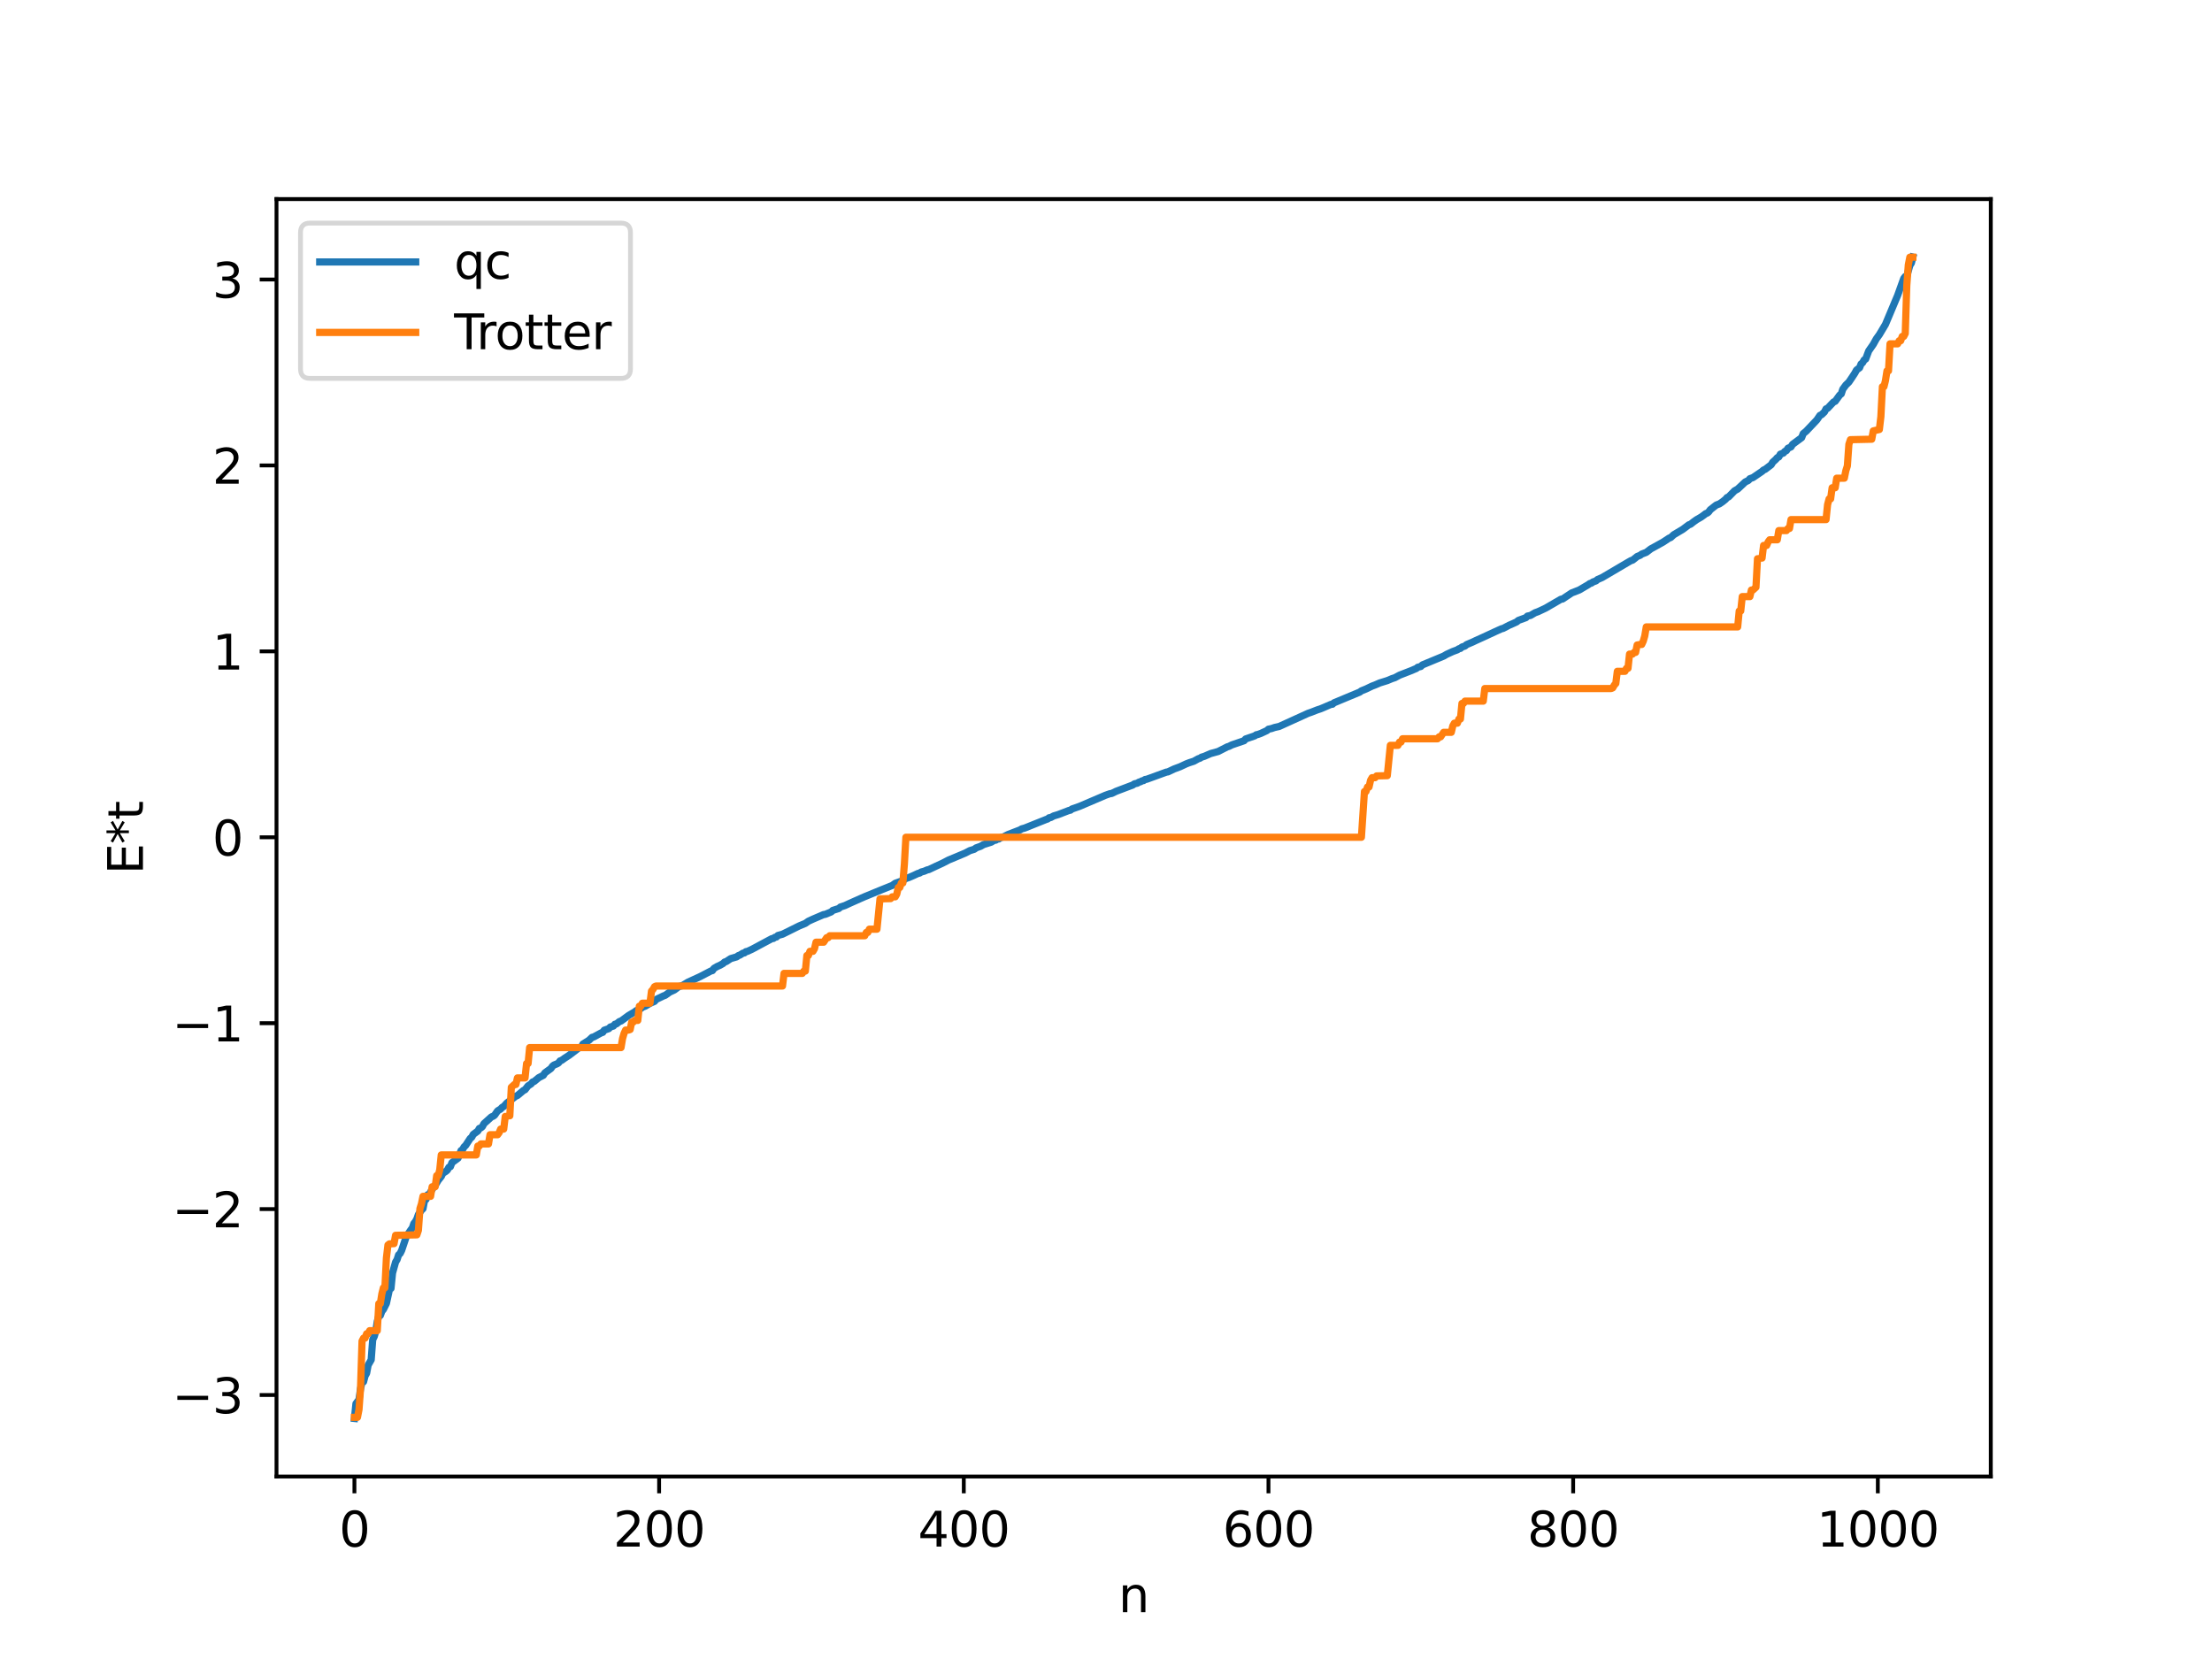 <?xml version="1.0" encoding="utf-8" standalone="no"?>
<!DOCTYPE svg PUBLIC "-//W3C//DTD SVG 1.1//EN"
  "http://www.w3.org/Graphics/SVG/1.1/DTD/svg11.dtd">
<svg xmlns:xlink="http://www.w3.org/1999/xlink" width="460.8pt" height="345.6pt" viewBox="0 0 460.8 345.6" xmlns="http://www.w3.org/2000/svg" version="1.1">
 <defs>
  <style type="text/css">*{stroke-linejoin: round; stroke-linecap: butt}</style>
 </defs>
 <g id="figure_1">
  <g id="patch_1">
   <path d="M 0 345.6 
L 460.8 345.6 
L 460.8 0 
L 0 0 
z
" style="fill: #ffffff"/>
  </g>
  <g id="axes_1">
   <g id="patch_2">
    <path d="M 57.6 307.584 
L 414.72 307.584 
L 414.72 41.472 
L 57.6 41.472 
z
" style="fill: #ffffff"/>
   </g>
   <g id="matplotlib.axis_1">
    <g id="xtick_1">
     <g id="line2d_1">
      <defs>
       <path id="m8b3f5a6ba2" d="M 0 0 
L 0 3.5 
" style="stroke: #000000; stroke-width: 0.8"/>
      </defs>
      <g>
       <use xlink:href="#m8b3f5a6ba2" x="73.833" y="307.584" style="stroke: #000000; stroke-width: 0.8"/>
      </g>
     </g>
     <g id="text_1">
      <!-- 0 -->
      <g transform="translate(70.651 322.182) scale(0.1 -0.1)">
       <defs>
        <path id="DejaVuSans-30" d="M 2034 4250 
Q 1547 4250 1301 3770 
Q 1056 3291 1056 2328 
Q 1056 1369 1301 889 
Q 1547 409 2034 409 
Q 2525 409 2770 889 
Q 3016 1369 3016 2328 
Q 3016 3291 2770 3770 
Q 2525 4250 2034 4250 
z
M 2034 4750 
Q 2819 4750 3233 4129 
Q 3647 3509 3647 2328 
Q 3647 1150 3233 529 
Q 2819 -91 2034 -91 
Q 1250 -91 836 529 
Q 422 1150 422 2328 
Q 422 3509 836 4129 
Q 1250 4750 2034 4750 
z
" transform="scale(0.016)"/>
       </defs>
       <use xlink:href="#DejaVuSans-30"/>
      </g>
     </g>
    </g>
    <g id="xtick_2">
     <g id="line2d_2">
      <g>
       <use xlink:href="#m8b3f5a6ba2" x="137.304" y="307.584" style="stroke: #000000; stroke-width: 0.8"/>
      </g>
     </g>
     <g id="text_2">
      <!-- 200 -->
      <g transform="translate(127.76 322.182) scale(0.1 -0.1)">
       <defs>
        <path id="DejaVuSans-32" d="M 1228 531 
L 3431 531 
L 3431 0 
L 469 0 
L 469 531 
Q 828 903 1448 1529 
Q 2069 2156 2228 2338 
Q 2531 2678 2651 2914 
Q 2772 3150 2772 3378 
Q 2772 3750 2511 3984 
Q 2250 4219 1831 4219 
Q 1534 4219 1204 4116 
Q 875 4013 500 3803 
L 500 4441 
Q 881 4594 1212 4672 
Q 1544 4750 1819 4750 
Q 2544 4750 2975 4387 
Q 3406 4025 3406 3419 
Q 3406 3131 3298 2873 
Q 3191 2616 2906 2266 
Q 2828 2175 2409 1742 
Q 1991 1309 1228 531 
z
" transform="scale(0.016)"/>
       </defs>
       <use xlink:href="#DejaVuSans-32"/>
       <use xlink:href="#DejaVuSans-30" x="63.623"/>
       <use xlink:href="#DejaVuSans-30" x="127.246"/>
      </g>
     </g>
    </g>
    <g id="xtick_3">
     <g id="line2d_3">
      <g>
       <use xlink:href="#m8b3f5a6ba2" x="200.775" y="307.584" style="stroke: #000000; stroke-width: 0.8"/>
      </g>
     </g>
     <g id="text_3">
      <!-- 400 -->
      <g transform="translate(191.231 322.182) scale(0.1 -0.1)">
       <defs>
        <path id="DejaVuSans-34" d="M 2419 4116 
L 825 1625 
L 2419 1625 
L 2419 4116 
z
M 2253 4666 
L 3047 4666 
L 3047 1625 
L 3713 1625 
L 3713 1100 
L 3047 1100 
L 3047 0 
L 2419 0 
L 2419 1100 
L 313 1100 
L 313 1709 
L 2253 4666 
z
" transform="scale(0.016)"/>
       </defs>
       <use xlink:href="#DejaVuSans-34"/>
       <use xlink:href="#DejaVuSans-30" x="63.623"/>
       <use xlink:href="#DejaVuSans-30" x="127.246"/>
      </g>
     </g>
    </g>
    <g id="xtick_4">
     <g id="line2d_4">
      <g>
       <use xlink:href="#m8b3f5a6ba2" x="264.246" y="307.584" style="stroke: #000000; stroke-width: 0.8"/>
      </g>
     </g>
     <g id="text_4">
      <!-- 600 -->
      <g transform="translate(254.702 322.182) scale(0.1 -0.1)">
       <defs>
        <path id="DejaVuSans-36" d="M 2113 2584 
Q 1688 2584 1439 2293 
Q 1191 2003 1191 1497 
Q 1191 994 1439 701 
Q 1688 409 2113 409 
Q 2538 409 2786 701 
Q 3034 994 3034 1497 
Q 3034 2003 2786 2293 
Q 2538 2584 2113 2584 
z
M 3366 4563 
L 3366 3988 
Q 3128 4100 2886 4159 
Q 2644 4219 2406 4219 
Q 1781 4219 1451 3797 
Q 1122 3375 1075 2522 
Q 1259 2794 1537 2939 
Q 1816 3084 2150 3084 
Q 2853 3084 3261 2657 
Q 3669 2231 3669 1497 
Q 3669 778 3244 343 
Q 2819 -91 2113 -91 
Q 1303 -91 875 529 
Q 447 1150 447 2328 
Q 447 3434 972 4092 
Q 1497 4750 2381 4750 
Q 2619 4750 2861 4703 
Q 3103 4656 3366 4563 
z
" transform="scale(0.016)"/>
       </defs>
       <use xlink:href="#DejaVuSans-36"/>
       <use xlink:href="#DejaVuSans-30" x="63.623"/>
       <use xlink:href="#DejaVuSans-30" x="127.246"/>
      </g>
     </g>
    </g>
    <g id="xtick_5">
     <g id="line2d_5">
      <g>
       <use xlink:href="#m8b3f5a6ba2" x="327.717" y="307.584" style="stroke: #000000; stroke-width: 0.8"/>
      </g>
     </g>
     <g id="text_5">
      <!-- 800 -->
      <g transform="translate(318.173 322.182) scale(0.1 -0.1)">
       <defs>
        <path id="DejaVuSans-38" d="M 2034 2216 
Q 1584 2216 1326 1975 
Q 1069 1734 1069 1313 
Q 1069 891 1326 650 
Q 1584 409 2034 409 
Q 2484 409 2743 651 
Q 3003 894 3003 1313 
Q 3003 1734 2745 1975 
Q 2488 2216 2034 2216 
z
M 1403 2484 
Q 997 2584 770 2862 
Q 544 3141 544 3541 
Q 544 4100 942 4425 
Q 1341 4750 2034 4750 
Q 2731 4750 3128 4425 
Q 3525 4100 3525 3541 
Q 3525 3141 3298 2862 
Q 3072 2584 2669 2484 
Q 3125 2378 3379 2068 
Q 3634 1759 3634 1313 
Q 3634 634 3220 271 
Q 2806 -91 2034 -91 
Q 1263 -91 848 271 
Q 434 634 434 1313 
Q 434 1759 690 2068 
Q 947 2378 1403 2484 
z
M 1172 3481 
Q 1172 3119 1398 2916 
Q 1625 2713 2034 2713 
Q 2441 2713 2670 2916 
Q 2900 3119 2900 3481 
Q 2900 3844 2670 4047 
Q 2441 4250 2034 4250 
Q 1625 4250 1398 4047 
Q 1172 3844 1172 3481 
z
" transform="scale(0.016)"/>
       </defs>
       <use xlink:href="#DejaVuSans-38"/>
       <use xlink:href="#DejaVuSans-30" x="63.623"/>
       <use xlink:href="#DejaVuSans-30" x="127.246"/>
      </g>
     </g>
    </g>
    <g id="xtick_6">
     <g id="line2d_6">
      <g>
       <use xlink:href="#m8b3f5a6ba2" x="391.188" y="307.584" style="stroke: #000000; stroke-width: 0.8"/>
      </g>
     </g>
     <g id="text_6">
      <!-- 1000 -->
      <g transform="translate(378.463 322.182) scale(0.1 -0.1)">
       <defs>
        <path id="DejaVuSans-31" d="M 794 531 
L 1825 531 
L 1825 4091 
L 703 3866 
L 703 4441 
L 1819 4666 
L 2450 4666 
L 2450 531 
L 3481 531 
L 3481 0 
L 794 0 
L 794 531 
z
" transform="scale(0.016)"/>
       </defs>
       <use xlink:href="#DejaVuSans-31"/>
       <use xlink:href="#DejaVuSans-30" x="63.623"/>
       <use xlink:href="#DejaVuSans-30" x="127.246"/>
       <use xlink:href="#DejaVuSans-30" x="190.869"/>
      </g>
     </g>
    </g>
    <g id="text_7">
     <!-- n -->
     <g transform="translate(232.991 335.861) scale(0.1 -0.1)">
      <defs>
       <path id="DejaVuSans-6e" d="M 3513 2113 
L 3513 0 
L 2938 0 
L 2938 2094 
Q 2938 2591 2744 2837 
Q 2550 3084 2163 3084 
Q 1697 3084 1428 2787 
Q 1159 2491 1159 1978 
L 1159 0 
L 581 0 
L 581 3500 
L 1159 3500 
L 1159 2956 
Q 1366 3272 1645 3428 
Q 1925 3584 2291 3584 
Q 2894 3584 3203 3211 
Q 3513 2838 3513 2113 
z
" transform="scale(0.016)"/>
      </defs>
      <use xlink:href="#DejaVuSans-6e"/>
     </g>
    </g>
   </g>
   <g id="matplotlib.axis_2">
    <g id="ytick_1">
     <g id="line2d_7">
      <defs>
       <path id="m3b814299e1" d="M 0 0 
L -3.5 0 
" style="stroke: #000000; stroke-width: 0.8"/>
      </defs>
      <g>
       <use xlink:href="#m3b814299e1" x="57.6" y="290.607" style="stroke: #000000; stroke-width: 0.8"/>
      </g>
     </g>
     <g id="text_8">
      <!-- −3 -->
      <g transform="translate(35.858 294.406) scale(0.1 -0.1)">
       <defs>
        <path id="DejaVuSans-2212" d="M 678 2272 
L 4684 2272 
L 4684 1741 
L 678 1741 
L 678 2272 
z
" transform="scale(0.016)"/>
        <path id="DejaVuSans-33" d="M 2597 2516 
Q 3050 2419 3304 2112 
Q 3559 1806 3559 1356 
Q 3559 666 3084 287 
Q 2609 -91 1734 -91 
Q 1441 -91 1130 -33 
Q 819 25 488 141 
L 488 750 
Q 750 597 1062 519 
Q 1375 441 1716 441 
Q 2309 441 2620 675 
Q 2931 909 2931 1356 
Q 2931 1769 2642 2001 
Q 2353 2234 1838 2234 
L 1294 2234 
L 1294 2753 
L 1863 2753 
Q 2328 2753 2575 2939 
Q 2822 3125 2822 3475 
Q 2822 3834 2567 4026 
Q 2313 4219 1838 4219 
Q 1578 4219 1281 4162 
Q 984 4106 628 3988 
L 628 4550 
Q 988 4650 1302 4700 
Q 1616 4750 1894 4750 
Q 2613 4750 3031 4423 
Q 3450 4097 3450 3541 
Q 3450 3153 3228 2886 
Q 3006 2619 2597 2516 
z
" transform="scale(0.016)"/>
       </defs>
       <use xlink:href="#DejaVuSans-2212"/>
       <use xlink:href="#DejaVuSans-33" x="83.789"/>
      </g>
     </g>
    </g>
    <g id="ytick_2">
     <g id="line2d_8">
      <g>
       <use xlink:href="#m3b814299e1" x="57.6" y="251.877" style="stroke: #000000; stroke-width: 0.8"/>
      </g>
     </g>
     <g id="text_9">
      <!-- −2 -->
      <g transform="translate(35.858 255.676) scale(0.1 -0.1)">
       <use xlink:href="#DejaVuSans-2212"/>
       <use xlink:href="#DejaVuSans-32" x="83.789"/>
      </g>
     </g>
    </g>
    <g id="ytick_3">
     <g id="line2d_9">
      <g>
       <use xlink:href="#m3b814299e1" x="57.6" y="213.147" style="stroke: #000000; stroke-width: 0.8"/>
      </g>
     </g>
     <g id="text_10">
      <!-- −1 -->
      <g transform="translate(35.858 216.946) scale(0.1 -0.1)">
       <use xlink:href="#DejaVuSans-2212"/>
       <use xlink:href="#DejaVuSans-31" x="83.789"/>
      </g>
     </g>
    </g>
    <g id="ytick_4">
     <g id="line2d_10">
      <g>
       <use xlink:href="#m3b814299e1" x="57.6" y="174.417" style="stroke: #000000; stroke-width: 0.8"/>
      </g>
     </g>
     <g id="text_11">
      <!-- 0 -->
      <g transform="translate(44.237 178.216) scale(0.1 -0.1)">
       <use xlink:href="#DejaVuSans-30"/>
      </g>
     </g>
    </g>
    <g id="ytick_5">
     <g id="line2d_11">
      <g>
       <use xlink:href="#m3b814299e1" x="57.6" y="135.687" style="stroke: #000000; stroke-width: 0.8"/>
      </g>
     </g>
     <g id="text_12">
      <!-- 1 -->
      <g transform="translate(44.237 139.486) scale(0.1 -0.1)">
       <use xlink:href="#DejaVuSans-31"/>
      </g>
     </g>
    </g>
    <g id="ytick_6">
     <g id="line2d_12">
      <g>
       <use xlink:href="#m3b814299e1" x="57.6" y="96.957" style="stroke: #000000; stroke-width: 0.8"/>
      </g>
     </g>
     <g id="text_13">
      <!-- 2 -->
      <g transform="translate(44.237 100.756) scale(0.1 -0.1)">
       <use xlink:href="#DejaVuSans-32"/>
      </g>
     </g>
    </g>
    <g id="ytick_7">
     <g id="line2d_13">
      <g>
       <use xlink:href="#m3b814299e1" x="57.6" y="58.227" style="stroke: #000000; stroke-width: 0.8"/>
      </g>
     </g>
     <g id="text_14">
      <!-- 3 -->
      <g transform="translate(44.237 62.026) scale(0.1 -0.1)">
       <use xlink:href="#DejaVuSans-33"/>
      </g>
     </g>
    </g>
    <g id="text_15">
     <!-- E*t -->
     <g transform="translate(29.778 182.148) rotate(-90) scale(0.1 -0.1)">
      <defs>
       <path id="DejaVuSans-45" d="M 628 4666 
L 3578 4666 
L 3578 4134 
L 1259 4134 
L 1259 2753 
L 3481 2753 
L 3481 2222 
L 1259 2222 
L 1259 531 
L 3634 531 
L 3634 0 
L 628 0 
L 628 4666 
z
" transform="scale(0.016)"/>
       <path id="DejaVuSans-2a" d="M 3009 3897 
L 1888 3291 
L 3009 2681 
L 2828 2375 
L 1778 3009 
L 1778 1831 
L 1422 1831 
L 1422 3009 
L 372 2375 
L 191 2681 
L 1313 3291 
L 191 3897 
L 372 4206 
L 1422 3572 
L 1422 4750 
L 1778 4750 
L 1778 3572 
L 2828 4206 
L 3009 3897 
z
" transform="scale(0.016)"/>
       <path id="DejaVuSans-74" d="M 1172 4494 
L 1172 3500 
L 2356 3500 
L 2356 3053 
L 1172 3053 
L 1172 1153 
Q 1172 725 1289 603 
Q 1406 481 1766 481 
L 2356 481 
L 2356 0 
L 1766 0 
Q 1100 0 847 248 
Q 594 497 594 1153 
L 594 3053 
L 172 3053 
L 172 3500 
L 594 3500 
L 594 4494 
L 1172 4494 
z
" transform="scale(0.016)"/>
      </defs>
      <use xlink:href="#DejaVuSans-45"/>
      <use xlink:href="#DejaVuSans-2a" x="63.184"/>
      <use xlink:href="#DejaVuSans-74" x="113.184"/>
     </g>
    </g>
   </g>
   <g id="line2d_14">
    <path d="M 73.833 295.488 
L 74.15 292.414 
L 74.785 291.567 
L 75.102 289.316 
L 75.42 287.917 
L 75.737 287.844 
L 76.054 286.621 
L 76.372 286.071 
L 76.689 284.379 
L 77.324 283.274 
L 77.641 279.064 
L 77.958 278.425 
L 78.276 277.341 
L 78.593 275.269 
L 78.91 274.138 
L 79.228 274.035 
L 79.545 273.183 
L 79.862 272.791 
L 80.497 271.514 
L 81.132 268.598 
L 81.449 268.407 
L 81.767 265.209 
L 82.401 262.924 
L 82.719 262.395 
L 83.036 261.415 
L 83.353 261.129 
L 83.671 260.48 
L 84.623 257.641 
L 85.575 256.218 
L 85.892 255.81 
L 86.21 254.882 
L 86.527 254.497 
L 86.844 253.915 
L 87.162 252.992 
L 87.796 252.094 
L 88.114 251.793 
L 88.431 250.127 
L 88.748 249.853 
L 89.066 248.908 
L 89.383 248.819 
L 90.335 247.27 
L 90.653 246.938 
L 91.287 245.882 
L 91.922 245.08 
L 92.239 244.423 
L 92.874 244.024 
L 93.191 243.751 
L 93.509 243.166 
L 93.826 243.039 
L 94.143 242.214 
L 95.413 241.268 
L 96.048 239.683 
L 96.365 239.469 
L 96.682 238.91 
L 97 238.62 
L 97.952 237.166 
L 98.269 236.907 
L 98.586 236.314 
L 99.539 235.616 
L 99.856 235.067 
L 100.173 234.959 
L 100.491 234.691 
L 100.808 234.083 
L 102.395 232.655 
L 102.712 232.547 
L 103.029 232.32 
L 103.664 231.411 
L 104.299 231.033 
L 104.616 230.668 
L 104.934 230.519 
L 105.568 229.8 
L 107.472 228.337 
L 107.79 228.219 
L 109.059 227.155 
L 109.377 227.007 
L 110.011 226.197 
L 110.646 225.791 
L 110.963 225.393 
L 111.281 225.289 
L 112.233 224.497 
L 113.185 224.008 
L 113.502 223.505 
L 114.772 222.582 
L 115.089 222.114 
L 115.406 221.864 
L 116.041 221.613 
L 116.358 221.418 
L 116.676 220.998 
L 116.993 220.893 
L 117.628 220.438 
L 118.58 219.822 
L 120.484 218.368 
L 121.119 218.108 
L 121.436 217.499 
L 122.705 216.699 
L 123.34 216.096 
L 123.658 216.027 
L 125.244 215.163 
L 125.562 215.062 
L 125.879 214.609 
L 126.831 214.28 
L 127.148 213.939 
L 127.783 213.747 
L 128.1 213.363 
L 128.418 213.294 
L 129.053 212.79 
L 129.37 212.704 
L 130.957 211.539 
L 132.226 210.791 
L 132.543 210.531 
L 132.861 210.453 
L 133.178 210.182 
L 133.496 210.104 
L 133.813 209.829 
L 134.448 209.585 
L 135.4 209.017 
L 136.352 208.604 
L 136.669 208.215 
L 138.256 207.451 
L 138.573 207.342 
L 139.525 206.665 
L 140.477 206.227 
L 141.112 205.751 
L 141.429 205.505 
L 142.064 205.356 
L 143.334 204.597 
L 145.872 203.432 
L 148.094 202.274 
L 148.411 202.193 
L 148.729 201.734 
L 149.363 201.357 
L 149.998 201.077 
L 150.633 200.713 
L 150.95 200.408 
L 151.267 200.318 
L 152.22 199.694 
L 153.489 199.323 
L 153.806 199.065 
L 154.124 198.967 
L 154.758 198.561 
L 155.076 198.51 
L 155.393 198.246 
L 155.71 198.184 
L 156.662 197.746 
L 160.788 195.531 
L 161.105 195.5 
L 161.423 195.256 
L 161.74 195.199 
L 162.058 194.873 
L 163.01 194.612 
L 166.5 192.881 
L 167.77 192.355 
L 168.405 191.907 
L 169.357 191.468 
L 171.578 190.517 
L 171.896 190.482 
L 172.848 190.092 
L 173.165 189.965 
L 173.482 189.655 
L 174.752 189.252 
L 175.069 188.951 
L 176.021 188.641 
L 176.973 188.194 
L 179.512 187.066 
L 180.147 186.789 
L 183.638 185.355 
L 185.542 184.588 
L 185.859 184.465 
L 186.494 184.006 
L 188.081 183.441 
L 188.715 183.008 
L 189.35 182.797 
L 190.302 182.389 
L 191.254 181.942 
L 191.572 181.886 
L 191.889 181.66 
L 192.524 181.491 
L 193.158 181.216 
L 193.476 181.155 
L 195.062 180.406 
L 196.332 179.822 
L 197.601 179.161 
L 198.871 178.635 
L 201.092 177.702 
L 202.044 177.201 
L 202.996 176.905 
L 203.314 176.638 
L 204.266 176.3 
L 204.9 175.937 
L 206.487 175.439 
L 207.122 175.055 
L 207.439 175.021 
L 207.757 174.803 
L 208.074 174.774 
L 208.391 174.518 
L 209.026 174.339 
L 209.978 173.85 
L 212.517 172.872 
L 212.834 172.67 
L 213.469 172.497 
L 215.056 171.859 
L 217.912 170.717 
L 218.229 170.616 
L 218.547 170.35 
L 218.864 170.321 
L 219.499 169.975 
L 220.451 169.688 
L 222.672 168.837 
L 222.99 168.776 
L 223.307 168.531 
L 224.894 167.975 
L 230.289 165.668 
L 231.241 165.334 
L 231.558 165.305 
L 232.51 164.842 
L 236.001 163.52 
L 236.319 163.288 
L 236.953 163.145 
L 237.271 162.922 
L 237.588 162.859 
L 237.905 162.659 
L 238.223 162.611 
L 238.54 162.381 
L 238.858 162.34 
L 239.492 162.113 
L 242.983 160.842 
L 243.3 160.8 
L 244.57 160.196 
L 245.839 159.725 
L 247.109 159.129 
L 247.743 158.883 
L 248.696 158.578 
L 249.648 158.048 
L 249.965 157.963 
L 250.282 157.739 
L 250.917 157.542 
L 252.186 156.982 
L 253.773 156.547 
L 255.677 155.574 
L 255.995 155.489 
L 256.629 155.171 
L 259.168 154.306 
L 259.486 153.942 
L 261.39 153.29 
L 261.707 153.066 
L 262.024 153.012 
L 262.659 152.78 
L 263.929 152.188 
L 264.246 151.902 
L 264.881 151.771 
L 265.515 151.55 
L 266.467 151.338 
L 272.497 148.596 
L 273.132 148.381 
L 274.401 147.884 
L 275.036 147.679 
L 275.671 147.419 
L 277.258 146.734 
L 277.575 146.705 
L 277.892 146.411 
L 283.287 144.161 
L 283.605 143.914 
L 284.557 143.533 
L 285.826 142.925 
L 286.461 142.689 
L 287.413 142.273 
L 289 141.78 
L 289.952 141.381 
L 290.586 141.172 
L 291.539 140.656 
L 294.077 139.669 
L 294.712 139.389 
L 295.029 139.268 
L 295.347 139.002 
L 295.981 138.843 
L 296.299 138.519 
L 300.742 136.675 
L 301.377 136.301 
L 302.646 135.722 
L 303.598 135.369 
L 303.915 135.139 
L 304.233 135.08 
L 304.55 134.786 
L 305.185 134.584 
L 305.502 134.292 
L 306.137 134.024 
L 306.772 133.755 
L 307.406 133.449 
L 308.993 132.732 
L 311.532 131.554 
L 312.801 130.982 
L 313.119 130.911 
L 314.388 130.244 
L 315.023 129.972 
L 315.975 129.536 
L 316.292 129.246 
L 317.879 128.669 
L 318.196 128.342 
L 318.831 128.208 
L 319.783 127.648 
L 320.418 127.419 
L 322.005 126.672 
L 325.178 124.826 
L 325.496 124.791 
L 327.4 123.525 
L 328.986 122.905 
L 330.891 121.784 
L 331.208 121.547 
L 331.525 121.474 
L 331.843 121.234 
L 332.477 121.01 
L 332.795 120.726 
L 333.747 120.315 
L 339.142 117.139 
L 339.777 116.778 
L 340.094 116.694 
L 340.729 116.193 
L 341.046 115.929 
L 341.681 115.673 
L 341.998 115.426 
L 342.95 115.065 
L 343.902 114.335 
L 344.537 113.991 
L 345.172 113.64 
L 346.441 112.938 
L 347.71 112.097 
L 348.028 111.988 
L 348.662 111.399 
L 350.567 110.265 
L 351.836 109.31 
L 352.153 109.221 
L 352.788 108.718 
L 353.423 108.263 
L 354.375 107.713 
L 355.01 107.255 
L 355.327 106.998 
L 355.644 106.889 
L 355.962 106.627 
L 356.279 106.19 
L 357.231 105.443 
L 357.548 105.204 
L 358.183 104.967 
L 358.818 104.535 
L 359.453 104.023 
L 359.77 103.648 
L 360.087 103.527 
L 361.357 102.231 
L 361.991 101.881 
L 363.578 100.395 
L 364.213 100.091 
L 364.53 99.721 
L 365.165 99.495 
L 367.069 98.196 
L 367.386 97.903 
L 367.704 97.784 
L 368.656 97.059 
L 368.973 96.819 
L 369.291 96.284 
L 369.925 95.712 
L 370.243 95.338 
L 370.56 95.186 
L 370.877 94.616 
L 371.512 94.381 
L 371.829 94.02 
L 372.147 93.871 
L 372.464 93.382 
L 373.099 93.098 
L 373.416 92.575 
L 375.32 91.168 
L 375.638 90.338 
L 376.272 89.815 
L 378.494 87.466 
L 379.129 86.533 
L 379.446 86.405 
L 380.081 85.805 
L 380.398 85.171 
L 380.715 85.061 
L 381.667 84.055 
L 381.985 83.728 
L 382.302 83.602 
L 383.254 82.297 
L 383.572 82.046 
L 383.889 81.075 
L 384.524 80.212 
L 385.158 79.596 
L 385.793 78.652 
L 386.428 77.683 
L 386.745 77.086 
L 387.38 76.613 
L 387.697 75.821 
L 388.015 75.565 
L 388.332 74.99 
L 388.649 74.803 
L 389.284 73.109 
L 390.236 71.737 
L 390.871 70.592 
L 391.505 69.708 
L 392.775 67.577 
L 395.314 61.535 
L 396.583 58.004 
L 396.9 57.598 
L 397.218 57.568 
L 397.853 55.297 
L 398.17 54.81 
L 398.487 53.568 
L 398.487 53.568 
" clip-path="url(#p0fba83a555)" style="fill: none; stroke: #1f77b4; stroke-width: 1.5; stroke-linecap: square"/>
   </g>
   <g id="line2d_15">
    <path d="M 73.833 295.254 
L 74.467 295.254 
L 74.785 293.646 
L 75.102 289.342 
L 75.42 279.363 
L 75.737 278.75 
L 76.054 278.75 
L 76.372 277.846 
L 76.689 277.846 
L 77.006 277.206 
L 78.593 277.206 
L 78.91 271.576 
L 79.228 271.576 
L 79.545 269.538 
L 79.862 268.279 
L 80.18 268.279 
L 80.497 262.053 
L 80.815 259.362 
L 81.132 259.122 
L 82.084 259.072 
L 82.401 257.338 
L 86.844 257.239 
L 87.162 256.289 
L 87.479 251.778 
L 87.796 250.781 
L 88.114 249.219 
L 89.7 249.219 
L 90.018 247.223 
L 90.653 247.223 
L 90.97 244.905 
L 91.287 244.905 
L 91.605 243.698 
L 91.922 240.592 
L 99.221 240.592 
L 99.539 238.741 
L 99.856 238.741 
L 100.173 238.303 
L 101.76 238.303 
L 102.077 236.385 
L 103.664 236.385 
L 103.981 235.952 
L 104.299 235.204 
L 104.934 235.204 
L 105.251 232.574 
L 105.568 232.574 
L 105.886 232.441 
L 106.203 232.441 
L 106.52 226.504 
L 107.155 225.917 
L 107.472 225.917 
L 107.79 224.55 
L 109.377 224.55 
L 109.694 221.55 
L 110.011 221.55 
L 110.329 218.235 
L 129.37 218.235 
L 129.687 216.351 
L 130.005 215.266 
L 130.322 214.58 
L 130.957 214.58 
L 131.274 214.467 
L 131.591 212.926 
L 131.909 212.926 
L 132.226 212.574 
L 132.861 212.574 
L 133.178 209.608 
L 133.496 209.608 
L 133.813 208.987 
L 135.4 208.987 
L 135.717 206.457 
L 136.034 206.116 
L 136.352 205.545 
L 136.669 205.401 
L 163.01 205.401 
L 163.327 202.776 
L 167.135 202.776 
L 167.453 202.296 
L 167.77 202.296 
L 168.087 199.047 
L 168.405 199.047 
L 168.722 198.179 
L 169.357 198.179 
L 169.674 197.62 
L 169.991 196.279 
L 171.578 196.279 
L 172.213 195.334 
L 172.53 195.334 
L 172.848 194.933 
L 180.147 194.933 
L 180.464 194.243 
L 180.781 194.243 
L 181.099 193.566 
L 182.686 193.566 
L 183.32 187.251 
L 185.542 187.195 
L 185.859 186.828 
L 186.494 186.828 
L 186.811 186.274 
L 187.129 184.885 
L 187.446 184.885 
L 187.763 183.944 
L 188.081 183.944 
L 188.398 180.017 
L 188.715 174.417 
L 283.605 174.417 
L 284.239 164.89 
L 284.557 164.89 
L 284.874 163.949 
L 285.191 163.949 
L 285.509 162.56 
L 285.826 162.006 
L 286.461 162.006 
L 286.778 161.639 
L 289 161.583 
L 289.634 155.268 
L 291.221 155.268 
L 291.539 154.591 
L 291.856 154.591 
L 292.173 153.901 
L 299.472 153.901 
L 299.79 153.5 
L 300.107 153.5 
L 300.742 152.555 
L 302.329 152.555 
L 302.646 151.214 
L 302.963 150.655 
L 303.598 150.655 
L 303.915 149.787 
L 304.233 149.787 
L 304.55 146.538 
L 304.867 146.538 
L 305.185 146.058 
L 308.993 146.058 
L 309.31 143.433 
L 335.651 143.433 
L 335.968 143.289 
L 336.286 142.718 
L 336.603 142.377 
L 336.92 139.847 
L 338.507 139.847 
L 338.824 139.226 
L 339.142 139.226 
L 339.459 136.26 
L 340.094 136.26 
L 340.411 135.908 
L 340.729 135.908 
L 341.046 134.367 
L 341.681 134.254 
L 341.998 134.254 
L 342.315 133.569 
L 342.633 132.483 
L 342.95 130.599 
L 361.991 130.599 
L 362.309 127.284 
L 362.626 127.284 
L 362.943 124.284 
L 364.53 124.284 
L 364.848 122.917 
L 365.165 122.917 
L 365.8 122.33 
L 366.117 116.393 
L 366.434 116.393 
L 366.752 116.26 
L 367.069 116.26 
L 367.386 113.63 
L 368.021 113.63 
L 368.339 112.882 
L 368.656 112.449 
L 370.243 112.449 
L 370.56 110.531 
L 372.147 110.531 
L 372.464 110.093 
L 372.781 110.093 
L 373.099 108.242 
L 380.398 108.242 
L 380.715 105.136 
L 381.033 103.929 
L 381.35 103.929 
L 381.667 101.611 
L 382.302 101.611 
L 382.62 99.615 
L 384.206 99.615 
L 384.524 98.053 
L 384.841 97.056 
L 385.158 92.545 
L 385.476 91.595 
L 389.919 91.497 
L 390.236 89.762 
L 391.505 89.472 
L 391.823 86.781 
L 392.14 80.555 
L 392.458 80.555 
L 392.775 79.296 
L 393.092 77.258 
L 393.41 77.258 
L 393.727 71.628 
L 395.314 71.628 
L 395.631 70.988 
L 395.948 70.988 
L 396.266 70.084 
L 396.583 70.084 
L 396.9 69.472 
L 397.218 59.492 
L 397.535 55.188 
L 397.853 53.58 
L 398.487 53.58 
L 398.487 53.58 
" clip-path="url(#p0fba83a555)" style="fill: none; stroke: #ff7f0e; stroke-width: 1.5; stroke-linecap: square"/>
   </g>
   <g id="patch_3">
    <path d="M 57.6 307.584 
L 57.6 41.472 
" style="fill: none; stroke: #000000; stroke-width: 0.8; stroke-linejoin: miter; stroke-linecap: square"/>
   </g>
   <g id="patch_4">
    <path d="M 414.72 307.584 
L 414.72 41.472 
" style="fill: none; stroke: #000000; stroke-width: 0.8; stroke-linejoin: miter; stroke-linecap: square"/>
   </g>
   <g id="patch_5">
    <path d="M 57.6 307.584 
L 414.72 307.584 
" style="fill: none; stroke: #000000; stroke-width: 0.8; stroke-linejoin: miter; stroke-linecap: square"/>
   </g>
   <g id="patch_6">
    <path d="M 57.6 41.472 
L 414.72 41.472 
" style="fill: none; stroke: #000000; stroke-width: 0.8; stroke-linejoin: miter; stroke-linecap: square"/>
   </g>
   <g id="legend_1">
    <g id="patch_7">
     <path d="M 64.6 78.828 
L 129.342 78.828 
Q 131.342 78.828 131.342 76.828 
L 131.342 48.472 
Q 131.342 46.472 129.342 46.472 
L 64.6 46.472 
Q 62.6 46.472 62.6 48.472 
L 62.6 76.828 
Q 62.6 78.828 64.6 78.828 
z
" style="fill: #ffffff; opacity: 0.8; stroke: #cccccc; stroke-linejoin: miter"/>
    </g>
    <g id="line2d_16">
     <path d="M 66.6 54.57 
L 76.6 54.57 
L 86.6 54.57 
" style="fill: none; stroke: #1f77b4; stroke-width: 1.5; stroke-linecap: square"/>
    </g>
    <g id="text_16">
     <!-- qc -->
     <g transform="translate(94.6 58.07) scale(0.1 -0.1)">
      <defs>
       <path id="DejaVuSans-71" d="M 947 1747 
Q 947 1113 1208 752 
Q 1469 391 1925 391 
Q 2381 391 2643 752 
Q 2906 1113 2906 1747 
Q 2906 2381 2643 2742 
Q 2381 3103 1925 3103 
Q 1469 3103 1208 2742 
Q 947 2381 947 1747 
z
M 2906 525 
Q 2725 213 2448 61 
Q 2172 -91 1784 -91 
Q 1150 -91 751 415 
Q 353 922 353 1747 
Q 353 2572 751 3078 
Q 1150 3584 1784 3584 
Q 2172 3584 2448 3432 
Q 2725 3281 2906 2969 
L 2906 3500 
L 3481 3500 
L 3481 -1331 
L 2906 -1331 
L 2906 525 
z
" transform="scale(0.016)"/>
       <path id="DejaVuSans-63" d="M 3122 3366 
L 3122 2828 
Q 2878 2963 2633 3030 
Q 2388 3097 2138 3097 
Q 1578 3097 1268 2742 
Q 959 2388 959 1747 
Q 959 1106 1268 751 
Q 1578 397 2138 397 
Q 2388 397 2633 464 
Q 2878 531 3122 666 
L 3122 134 
Q 2881 22 2623 -34 
Q 2366 -91 2075 -91 
Q 1284 -91 818 406 
Q 353 903 353 1747 
Q 353 2603 823 3093 
Q 1294 3584 2113 3584 
Q 2378 3584 2631 3529 
Q 2884 3475 3122 3366 
z
" transform="scale(0.016)"/>
      </defs>
      <use xlink:href="#DejaVuSans-71"/>
      <use xlink:href="#DejaVuSans-63" x="63.477"/>
     </g>
    </g>
    <g id="line2d_17">
     <path d="M 66.6 69.249 
L 76.6 69.249 
L 86.6 69.249 
" style="fill: none; stroke: #ff7f0e; stroke-width: 1.5; stroke-linecap: square"/>
    </g>
    <g id="text_17">
     <!-- Trotter -->
     <g transform="translate(94.6 72.749) scale(0.1 -0.1)">
      <defs>
       <path id="DejaVuSans-54" d="M -19 4666 
L 3928 4666 
L 3928 4134 
L 2272 4134 
L 2272 0 
L 1638 0 
L 1638 4134 
L -19 4134 
L -19 4666 
z
" transform="scale(0.016)"/>
       <path id="DejaVuSans-72" d="M 2631 2963 
Q 2534 3019 2420 3045 
Q 2306 3072 2169 3072 
Q 1681 3072 1420 2755 
Q 1159 2438 1159 1844 
L 1159 0 
L 581 0 
L 581 3500 
L 1159 3500 
L 1159 2956 
Q 1341 3275 1631 3429 
Q 1922 3584 2338 3584 
Q 2397 3584 2469 3576 
Q 2541 3569 2628 3553 
L 2631 2963 
z
" transform="scale(0.016)"/>
       <path id="DejaVuSans-6f" d="M 1959 3097 
Q 1497 3097 1228 2736 
Q 959 2375 959 1747 
Q 959 1119 1226 758 
Q 1494 397 1959 397 
Q 2419 397 2687 759 
Q 2956 1122 2956 1747 
Q 2956 2369 2687 2733 
Q 2419 3097 1959 3097 
z
M 1959 3584 
Q 2709 3584 3137 3096 
Q 3566 2609 3566 1747 
Q 3566 888 3137 398 
Q 2709 -91 1959 -91 
Q 1206 -91 779 398 
Q 353 888 353 1747 
Q 353 2609 779 3096 
Q 1206 3584 1959 3584 
z
" transform="scale(0.016)"/>
       <path id="DejaVuSans-65" d="M 3597 1894 
L 3597 1613 
L 953 1613 
Q 991 1019 1311 708 
Q 1631 397 2203 397 
Q 2534 397 2845 478 
Q 3156 559 3463 722 
L 3463 178 
Q 3153 47 2828 -22 
Q 2503 -91 2169 -91 
Q 1331 -91 842 396 
Q 353 884 353 1716 
Q 353 2575 817 3079 
Q 1281 3584 2069 3584 
Q 2775 3584 3186 3129 
Q 3597 2675 3597 1894 
z
M 3022 2063 
Q 3016 2534 2758 2815 
Q 2500 3097 2075 3097 
Q 1594 3097 1305 2825 
Q 1016 2553 972 2059 
L 3022 2063 
z
" transform="scale(0.016)"/>
      </defs>
      <use xlink:href="#DejaVuSans-54"/>
      <use xlink:href="#DejaVuSans-72" x="46.334"/>
      <use xlink:href="#DejaVuSans-6f" x="85.197"/>
      <use xlink:href="#DejaVuSans-74" x="146.379"/>
      <use xlink:href="#DejaVuSans-74" x="185.588"/>
      <use xlink:href="#DejaVuSans-65" x="224.797"/>
      <use xlink:href="#DejaVuSans-72" x="286.32"/>
     </g>
    </g>
   </g>
  </g>
 </g>
 <defs>
  <clipPath id="p0fba83a555">
   <rect x="57.6" y="41.472" width="357.12" height="266.112"/>
  </clipPath>
 </defs>
</svg>
